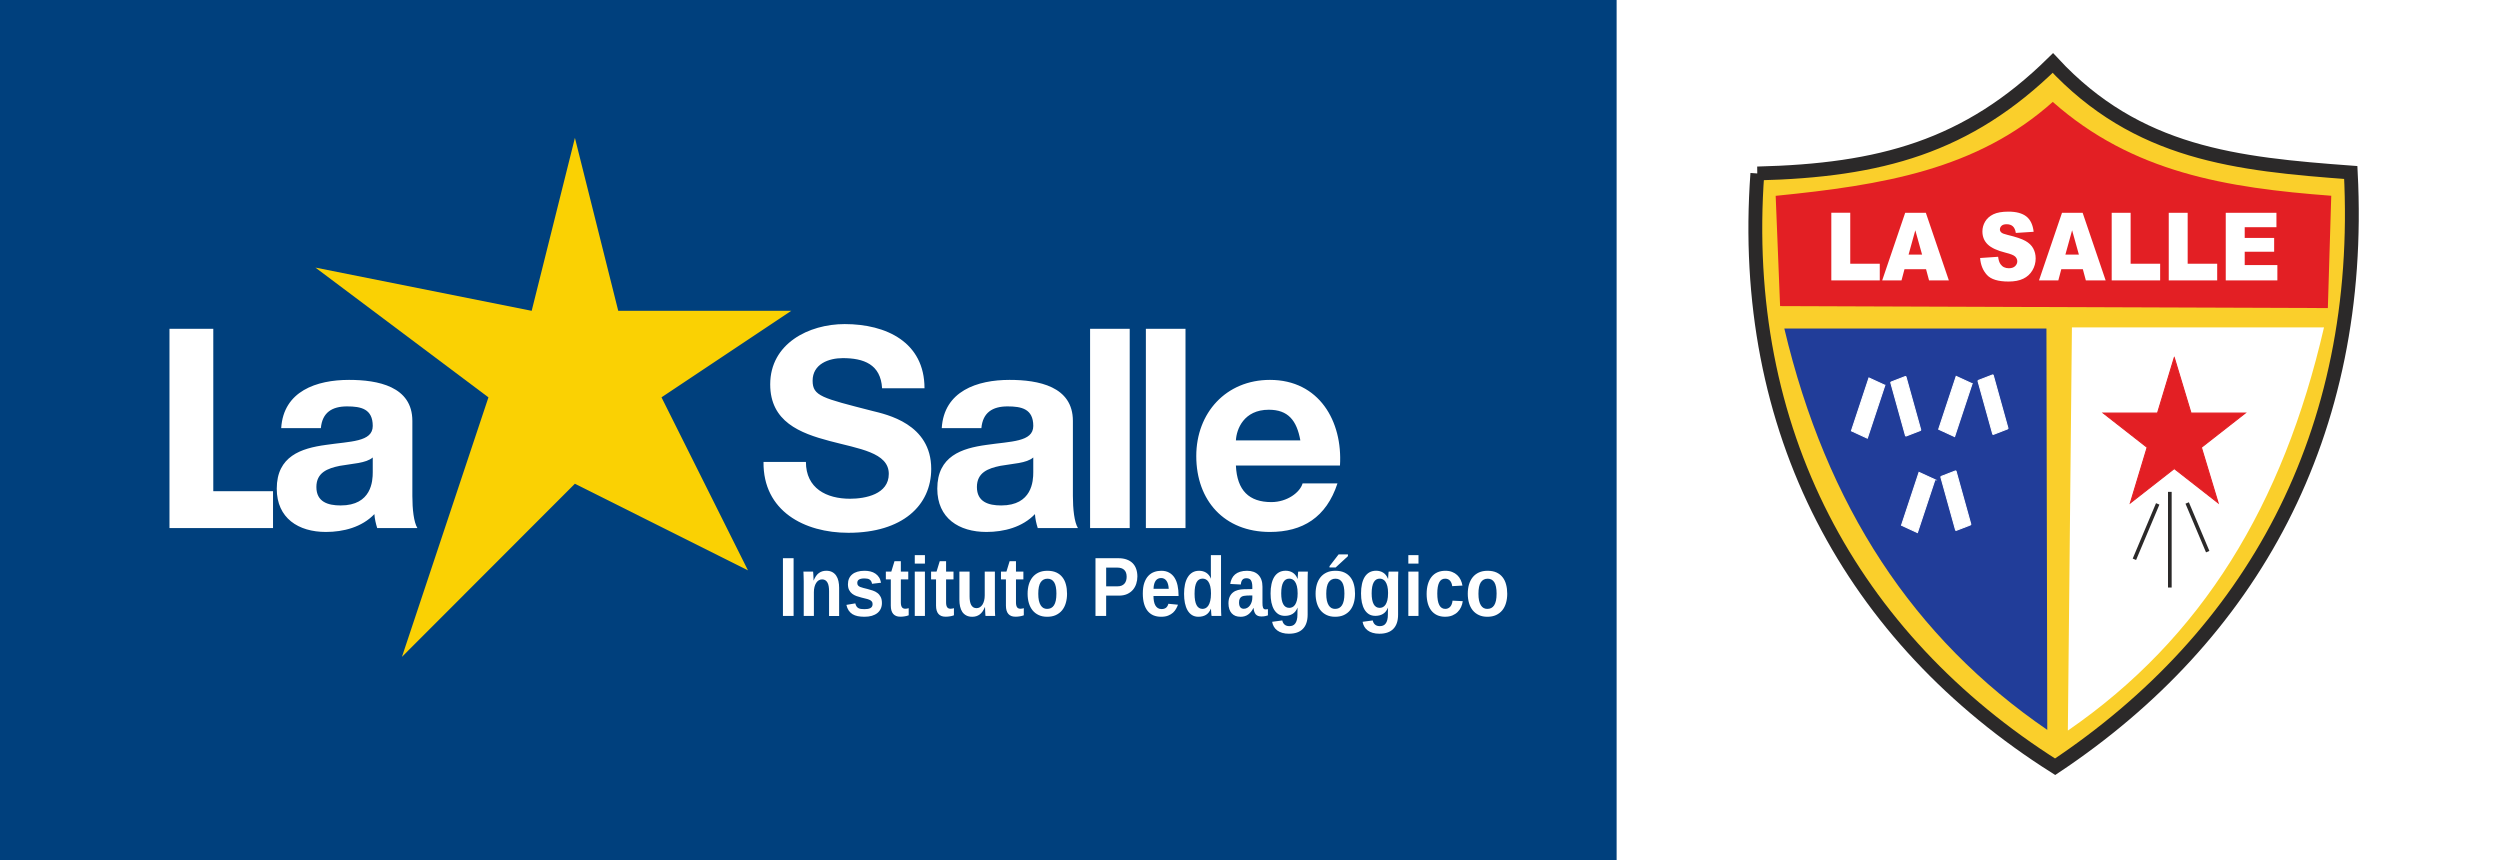 <svg xmlns="http://www.w3.org/2000/svg" width="400" height="137.629"><path d="M0 0h400v137.63H0V0z" fill="#00407d" fill-rule="evenodd"/><path d="M258.66 0H400v137.63H258.66V0z" fill="#fff" fill-rule="evenodd"/><path d="M281.176 27.755c19.61-.48 33.612-4.234 47.282-17.678 13.518 14.572 29.45 16.17 47.666 17.523 2.157 41.928-15.95 74.205-47.304 95.08-32.612-20.62-50.654-53.856-47.644-94.925z" fill="#facf2b" fill-rule="evenodd" stroke="#2b2929" stroke-width="2.215" stroke-miterlimit="22.926"/><path d="M285.49 52.56c6.742 28.434 20.678 49.567 42.074 64.22l-.134-64.22h-41.94z" fill="#213d99" fill-rule="evenodd"/><path d="M371.84 52.38c-6.562 28.435-19.527 49.73-40.983 64.51l.65-64.51h40.333z" fill="#fff" fill-rule="evenodd"/><path d="M284.108 31.334c17.128-1.715 32.172-4.17 44.335-15.03C341.227 27.62 356.245 30.06 373 31.32l-.543 17.972-87.642-.317-.707-17.64z" fill="#e31f24" fill-rule="evenodd"/><path d="M301.575 61.647l-2.543-1.17-2.8 8.456 2.544 1.17 2.8-8.456zM304.855 60.245l-2.27.88c-.045.016-.072.065-.06.106l2.358 8.478c.012.042.057.062.1.045l2.273-.88c.044-.016.07-.064.06-.107l-2.36-8.476c-.01-.043-.056-.062-.1-.046zM315.534 61.393l-2.543-1.17-2.798 8.456 2.543 1.17 2.8-8.457zM318.814 59.99l-2.27.88c-.046.016-.07.065-.06.108l2.357 8.476c.013.043.058.062.103.046l2.27-.88c.045-.017.07-.065.06-.107l-2.358-8.476c-.01-.043-.057-.062-.1-.046zM309.59 76.754l-2.544-1.17-2.8 8.456 2.543 1.17 2.8-8.456zM312.868 75.352l-2.27.88c-.045.017-.07.065-.06.107l2.358 8.475c.012.043.057.062.102.046l2.27-.878c.046-.017.07-.065.06-.108l-2.358-8.476c-.012-.043-.058-.062-.1-.045z" fill="#fff" fill-rule="evenodd" stroke="#fff" stroke-width=".169" stroke-miterlimit="22.926"/><path d="M347.883 57.21l2.68 8.88 8.677.002-7.02 5.488 2.682 8.88-7.02-5.488-7.018 5.488 2.68-8.88-7.018-5.488h8.676l2.68-8.88z" fill="#e31f24" fill-rule="evenodd" stroke="#e31f24" stroke-width=".169" stroke-miterlimit="22.926"/><path d="M293.01 34.042h3.03v8.154h4.723v2.665h-7.753V34.043zm15.156 9.033h-3.45l-.473 1.786h-3.092l3.68-10.818h3.302l3.683 10.82h-3.168l-.48-1.787zm-.634-2.34l-1.084-3.89-1.076 3.89h2.16zm9.287.546l2.88-.197c.06.516.19.91.38 1.18.31.44.757.655 1.337.655.43 0 .764-.11 1-.334.23-.225.348-.484.348-.78 0-.278-.11-.53-.333-.752-.224-.222-.74-.43-1.55-.627-1.33-.33-2.275-.766-2.84-1.312-.57-.547-.856-1.242-.856-2.09 0-.555.146-1.082.438-1.575.292-.494.73-.882 1.316-1.167.586-.28 1.39-.422 2.408-.422 1.252 0 2.208.257 2.865.77.656.515 1.047 1.334 1.172 2.455l-2.853.183c-.075-.486-.235-.84-.48-1.063-.24-.22-.576-.33-1.002-.33-.354 0-.62.08-.797.247-.178.164-.267.365-.267.602 0 .17.073.325.22.464.143.143.48.274 1.017.398 1.323.315 2.27.635 2.842.957.572.323.99.72 1.25 1.2.26.476.392 1.01.392 1.602 0 .693-.176 1.332-.522 1.917-.348.586-.833 1.03-1.458 1.33-.622.303-1.41.454-2.358.454-1.666 0-2.82-.352-3.46-1.062-.644-.708-1.007-1.607-1.09-2.7zm16.436 1.795h-3.45l-.473 1.786h-3.093l3.682-10.818h3.3l3.683 10.82h-3.168l-.48-1.787zm-.634-2.34l-1.084-3.89-1.076 3.89h2.16zm5.25-6.693h3.028v8.154h4.724v2.665h-7.752V34.043zm9.127 0h3.028v8.154h4.723v2.665H347V34.043zm9.122 0h8.11v2.31h-5.077v1.72h4.71v2.207h-4.71v2.13h5.225v2.45h-8.258V34.043z" fill="#fff"/><path d="M347.173 78.7v15.304M345.234 80.622l-3.73 8.864M349.948 80.476l3.285 7.788" fill="none" stroke="#2b2929" stroke-width=".586" stroke-miterlimit="2.613"/><path style="-inkscape-font-specification:Arial-BoldMT" d="M125.27 98.55v-9.238h1.705v9.24h-1.706M132.65 98.55v-3.98c0-.274-.02-.526-.058-.753-.04-.232-.1-.43-.19-.59-.09-.166-.205-.295-.347-.387-.143-.092-.317-.138-.52-.138-.198 0-.377.05-.54.15-.157.097-.294.237-.41.42-.115.18-.206.396-.27.65-.063.25-.093.524-.093.826v3.803h-1.625v-5.507c0-.153 0-.31-.012-.472 0-.16 0-.314-.012-.458 0-.15-.012-.28-.012-.394 0-.118-.01-.205-.016-.262h1.55c.012.053.015.138.023.256.01.113.015.24.023.38.012.14.013.28.017.42.012.14.012.258.012.354h.022c.22-.542.495-.936.827-1.18.33-.245.726-.368 1.184-.368.378 0 .696.07.955.21.26.14.473.333.635.577.166.245.285.534.358.866.074.333.11.692.11 1.076v4.505h-1.62M141.108 96.48c0 .34-.063.646-.19.917-.124.27-.305.503-.544.695-.24.188-.532.335-.88.44-.346.1-.742.15-1.185.15-.398 0-.757-.034-1.077-.098-.32-.065-.6-.172-.844-.32-.24-.154-.44-.35-.603-.59-.162-.242-.283-.54-.364-.893l1.428-.242c.047.197.11.357.192.48.082.122.18.215.3.28.12.066.26.11.417.132.16.022.344.034.55.034.184 0 .355-.013.514-.034.16-.025.3-.068.416-.124.12-.06.212-.145.278-.25.066-.11.098-.244.098-.406 0-.184-.047-.328-.145-.433-.09-.11-.22-.197-.386-.262-.162-.07-.355-.13-.58-.177-.218-.053-.454-.112-.704-.177-.263-.065-.52-.143-.775-.235s-.482-.217-.683-.374c-.2-.157-.362-.355-.486-.596-.123-.245-.185-.553-.185-.924 0-.337.06-.636.175-.9.116-.265.285-.49.51-.674.222-.188.498-.33.826-.426.332-.1.712-.15 1.14-.15.34 0 .656.036.95.11.292.07.554.184.785.342.232.153.424.35.58.59.157.24.267.53.328.872l-1.44.17c-.027-.17-.075-.31-.144-.42-.07-.112-.158-.203-.262-.268-.1-.065-.217-.11-.352-.13-.135-.026-.284-.04-.446-.04-.385 0-.675.057-.867.17-.193.11-.29.295-.29.558 0 .16.04.29.116.387.08.097.192.178.335.243.146.06.318.116.514.164.2.043.418.098.653.164.29.07.573.154.85.25.282.092.53.22.746.387.22.162.395.372.526.63.134.257.202.585.202.983M144.02 98.67c-.477 0-.845-.147-1.103-.44-.26-.297-.388-.745-.388-1.344v-4.184h-.793v-1.246h.873l.51-1.665h1.017v1.666h1.186v1.246h-1.186v3.685c0 .346.058.6.173.768.116.16.295.242.538.242.1 0 .19-.013.272-.025.08-.017.172-.04.272-.065v1.14c-.2.075-.413.13-.636.165-.224.04-.47.06-.735.06M146.364 90.177V88.82h1.625v1.357h-1.626m0 8.374v-7.094h1.625v7.095h-1.626M151.26 98.67c-.48 0-.848-.147-1.106-.44-.258-.297-.388-.745-.388-1.344v-4.184h-.792v-1.246h.873l.51-1.665h1.017v1.666h1.186v1.246h-1.186v3.685c0 .346.058.6.174.768.115.16.295.242.538.242.1 0 .19-.013.27-.025.082-.017.173-.04.273-.065v1.14c-.2.075-.413.13-.637.165-.224.04-.468.06-.734.06M155.133 91.456v3.98c0 .276.02.53.058.76.04.228.103.425.192.59.09.163.203.29.342.382.142.092.316.137.52.137.197 0 .374-.048.532-.144.162-.1.3-.24.417-.42.115-.182.204-.4.266-.648.064-.253.097-.53.097-.833v-3.804h1.625v5.98c0 .162.012.317.012.466.012.144.014.275.017.394.013.113.015.198.018.255h-1.55c0-.052-.012-.134-.023-.248-.012-.118-.015-.247-.023-.387 0-.14-.012-.28-.017-.42 0-.14-.012-.257-.012-.354h-.03c-.215.54-.49.93-.826 1.175-.332.245-.727.367-1.186.367-.373 0-.69-.07-.953-.21-.263-.14-.476-.33-.642-.57-.162-.245-.28-.533-.353-.865-.074-.333-.11-.69-.11-1.076v-4.504h1.626M162.44 98.67c-.478 0-.846-.147-1.105-.44-.258-.297-.387-.745-.387-1.344v-4.184h-.792v-1.246h.873l.508-1.665h1.018v1.666h1.185v1.246h-1.184v3.685c0 .346.058.6.173.768.115.16.294.242.537.242.1 0 .19-.013.272-.025.08-.017.17-.04.27-.065v1.14c-.2.075-.412.13-.635.165-.224.04-.47.06-.735.06M170.728 94.997c0 .542-.067 1.038-.203 1.49-.13.45-.33.838-.595 1.166-.266.323-.598.577-.995.76-.397.18-.86.27-1.388.27-.51 0-.958-.09-1.348-.27-.39-.18-.718-.43-.984-.754-.262-.324-.46-.71-.596-1.16-.135-.456-.202-.956-.202-1.503 0-.53.063-1.016.19-1.462.132-.45.328-.84.59-1.167.263-.328.593-.584.99-.768.397-.183.86-.275 1.394-.275.562 0 1.042.092 1.44.275.397.184.72.44.97.768.256.323.44.71.556 1.16.12.446.18.936.18 1.47m-1.7 0c0-.845-.122-1.457-.365-1.837-.243-.38-.596-.57-1.058-.57-.478 0-.845.193-1.1.578-.254.384-.38.994-.38 1.83 0 .423.03.788.097 1.094.07.306.166.558.29.754.123.197.27.343.445.44.173.092.364.137.572.137.238 0 .45-.045.636-.137.188-.096.347-.243.474-.44.127-.196.223-.448.29-.754.064-.306.097-.67.097-1.095M181.98 92.236c0 .398-.06.783-.178 1.155-.116.368-.295.693-.538.978-.243.284-.552.51-.926.682-.374.166-.817.25-1.33.25h-2.024v3.25h-1.706v-9.238h3.66c.52 0 .972.073 1.354.216.382.14.698.34.95.597.25.258.434.566.554.925.123.358.185.754.185 1.186m-1.717.034c0-.476-.127-.837-.382-1.082-.25-.25-.627-.373-1.132-.373h-1.764v2.996h1.81c.255 0 .473-.036.654-.11.185-.076.337-.18.457-.315.123-.136.214-.298.27-.486.06-.193.088-.403.088-.63M185.775 98.682c-.45 0-.858-.075-1.22-.223-.36-.154-.665-.383-.92-.69-.254-.31-.45-.696-.584-1.16-.134-.468-.202-1.014-.202-1.64 0-.677.08-1.247.238-1.71.162-.464.377-.838.647-1.122.274-.29.588-.496.943-.623s.73-.19 1.122-.19c.494 0 .914.098 1.26.295.352.192.64.463.863.813.224.35.388.77.492 1.26.104.484.157 1.022.157 1.612v.053h-4.015c0 .298.023.575.07.833.045.255.12.475.224.663.103.184.238.33.404.44.166.105.366.157.602.157.285 0 .518-.068.7-.203.18-.14.31-.354.387-.643l1.532.15c-.07.202-.167.416-.295.644-.123.227-.29.437-.497.63-.208.187-.468.345-.78.47-.31.124-.685.185-1.128.185m0-6.197c-.166 0-.322.034-.47.098-.142.06-.267.162-.375.302-.104.135-.19.312-.254.53-.066.22-.102.482-.11.788h2.43c-.032-.573-.153-1-.365-1.285-.21-.29-.497-.434-.855-.434M193.853 98.55c-.012-.034-.017-.095-.03-.182-.01-.092-.016-.195-.028-.31-.012-.112-.015-.228-.023-.346 0-.118-.012-.223-.012-.315h-.023c-.19.46-.453.79-.793.99-.335.197-.738.295-1.208.295-.394 0-.735-.092-1.024-.275-.286-.184-.523-.44-.712-.767-.185-.328-.323-.715-.416-1.16-.09-.45-.133-.94-.133-1.47 0-.537.047-1.03.14-1.482.096-.45.243-.837.44-1.16.196-.328.445-.584.745-.768.305-.183.666-.275 1.082-.275.204 0 .4.024.59.073.19.05.364.123.526.223.162.102.31.23.44.388.13.157.243.347.335.57h.012c0-.044 0-.107-.012-.19v-.295c0-.11 0-.223-.01-.34V88.82h1.624v8.185c0 .345.012.653.017.924.01.266.02.474.028.622h-1.573m-.075-3.587c0-.467-.04-.854-.116-1.16-.077-.31-.18-.556-.306-.735-.124-.183-.266-.31-.428-.38-.158-.074-.32-.112-.486-.112-.208 0-.393.045-.555.138-.16.092-.294.236-.406.432-.11.197-.19.448-.25.754-.053.307-.08.676-.08 1.11 0 1.607.426 2.412 1.278 2.412.162 0 .324-.04.486-.118.162-.078.307-.212.434-.4.127-.188.23-.44.306-.754.08-.32.122-.715.122-1.187M198.482 98.682c-.3 0-.57-.045-.81-.137-.235-.096-.436-.234-.6-.414-.167-.182-.294-.407-.383-.674-.09-.267-.134-.57-.134-.912 0-.42.063-.77.19-1.055.132-.29.31-.52.533-.696.222-.18.485-.308.785-.387.3-.083.62-.127.96-.13l1.348-.026v-.36c0-.258-.022-.472-.064-.643-.04-.174-.098-.316-.174-.426-.077-.11-.174-.185-.29-.228-.112-.047-.24-.073-.387-.073-.136 0-.257.014-.365.044-.104.03-.195.084-.272.163-.077.075-.14.178-.19.31-.047.126-.08.287-.1.484l-1.694-.09c.045-.31.13-.593.254-.847.123-.258.293-.48.51-.67.22-.187.486-.33.803-.432.32-.104.694-.156 1.122-.156.388 0 .735.054 1.04.164.304.11.563.273.775.492.212.214.374.478.486.793.113.315.168.68.168 1.095v2.584c0 .166.012.315.017.446.015.13.04.243.075.334.04.088.09.156.157.204.07.044.158.065.266.065.123 0 .242-.013.358-.038v.996c-.096.025-.182.05-.26.073-.076.023-.153.04-.23.054-.077.014-.16.023-.25.034-.083.013-.184.014-.3.014-.408 0-.71-.113-.908-.34-.193-.228-.308-.562-.347-1.004h-.035c-.216.442-.493.785-.833 1.03-.335.244-.744.367-1.226.367m1.892-3.417l-.832.014c-.174.013-.34.025-.498.053-.154.022-.29.073-.41.15-.116.076-.21.185-.278.33-.07.143-.104.34-.104.59 0 .336.067.587.202.753.14.162.322.243.55.243.208 0 .397-.05.566-.15.17-.1.313-.232.43-.394.118-.166.21-.356.276-.57.065-.214.1-.433.1-.656v-.36M206.242 101.397c-.413 0-.777-.048-1.094-.144-.312-.092-.58-.223-.804-.394-.22-.167-.397-.368-.532-.604-.13-.232-.22-.487-.27-.767l1.624-.218c.058.285.18.508.37.67.193.16.443.242.752.242.193 0 .368-.03.526-.092.162-.06.3-.166.41-.315.116-.144.205-.336.267-.577.067-.24.1-.537.1-.892v-.373c0-.127 0-.243.01-.348 0-.123.012-.24.012-.354h-.012c-.19.46-.455.79-.798.997-.34.205-.745.308-1.215.308-.397 0-.74-.088-1.03-.262-.285-.18-.522-.427-.71-.74-.19-.32-.33-.7-.423-1.136-.09-.44-.133-.926-.133-1.456 0-.546.048-1.04.146-1.48.097-.447.242-.83.44-1.15.2-.318.45-.563.75-.734.305-.174.666-.262 1.082-.262.417 0 .79.1 1.117.302.33.2.59.527.775.977h.03c0-.092 0-.197.01-.315.013-.123.016-.238.024-.347.01-.114.015-.215.023-.302.012-.088.02-.146.03-.177h1.537c-.012.157-.015.378-.023.662-.01.284-.01.61-.01.977v5.24c0 .515-.066.964-.198 1.344-.13.384-.323.703-.578.956-.25.254-.56.444-.93.57-.367.128-.786.19-1.256.19m1.36-6.49c0-.447-.04-.818-.117-1.116-.076-.297-.176-.535-.3-.714-.123-.18-.265-.306-.427-.38-.158-.076-.318-.113-.48-.113-.208 0-.394.045-.556.138-.158.093-.293.235-.404.427-.112.193-.197.437-.255.735-.058.297-.087.65-.087 1.062 0 .765.11 1.342.325 1.73.216.39.538.585.966.585.163 0 .323-.036.48-.105.163-.075.308-.2.435-.38.127-.184.23-.427.306-.728.078-.302.117-.682.117-1.14M216.804 94.997c0 .542-.067 1.038-.202 1.49-.13.45-.33.838-.596 1.166-.266.323-.597.577-.995.76-.396.18-.858.27-1.387.27-.51 0-.958-.09-1.347-.27-.39-.18-.718-.43-.984-.754-.262-.324-.46-.71-.595-1.16-.135-.456-.203-.956-.203-1.503 0-.53.064-1.016.19-1.462.132-.45.33-.84.59-1.167.263-.328.593-.584.99-.768.397-.183.862-.275 1.394-.275.563 0 1.043.092 1.44.275.397.184.72.44.972.768.254.323.44.71.555 1.16.12.446.18.936.18 1.47m-1.7 0c0-.845-.123-1.457-.365-1.837-.243-.38-.596-.57-1.06-.57-.477 0-.843.193-1.098.578-.254.384-.382.994-.382 1.83 0 .423.032.788.098 1.094.07.306.166.558.29.754.123.197.272.343.445.44.174.092.364.137.573.137.24 0 .45-.045.636-.137.19-.096.347-.243.474-.44.127-.196.224-.448.29-.754.064-.306.097-.67.097-1.095m-2.383-4.203v-.203l1.458-1.888h1.492v.282l-1.966 1.81h-.984M220.716 101.397c-.413 0-.777-.048-1.093-.144-.313-.092-.58-.223-.804-.394-.22-.167-.398-.368-.533-.604-.13-.232-.222-.487-.272-.767l1.625-.218c.058.285.18.508.37.67.193.16.444.242.752.242.193 0 .368-.03.526-.092.162-.06.3-.166.41-.315.117-.144.205-.336.267-.577.066-.24.098-.537.098-.892v-.373c0-.127 0-.243.01-.348 0-.123.013-.24.013-.354h-.012c-.19.46-.455.79-.798.997-.34.205-.744.308-1.215.308-.396 0-.74-.088-1.028-.262-.285-.18-.523-.427-.71-.74-.19-.32-.33-.7-.424-1.136-.09-.44-.133-.926-.133-1.456 0-.546.047-1.04.145-1.48.097-.447.243-.83.44-1.15.2-.318.45-.563.75-.734.306-.174.666-.262 1.083-.262.416 0 .788.1 1.116.302.33.2.59.527.774.977h.03c0-.092 0-.197.01-.315.013-.123.016-.238.024-.347.012-.114.015-.215.023-.302.013-.088.023-.146.03-.177h1.538c-.012.157-.015.378-.023.662-.012.284-.012.61-.012.977v5.24c0 .515-.065.964-.196 1.344-.13.384-.324.703-.58.956-.25.254-.56.444-.93.57-.366.128-.784.19-1.255.19m1.36-6.49c0-.447-.04-.818-.116-1.116-.077-.297-.178-.535-.3-.714-.124-.18-.267-.306-.43-.38-.157-.076-.317-.113-.48-.113-.207 0-.392.045-.554.138-.158.093-.294.235-.405.427-.112.193-.197.437-.255.735-.058.297-.087.65-.087 1.062 0 .765.11 1.342.324 1.73.215.39.537.585.965.585.162 0 .322-.036.48-.105.162-.075.307-.2.434-.38.126-.184.228-.427.306-.728.077-.302.115-.682.115-1.14M225.333 90.177V88.82h1.625v1.357h-1.625m0 8.374v-7.094h1.625v7.095h-1.625M231.234 98.682c-.497 0-.933-.088-1.307-.262-.37-.175-.678-.422-.925-.74-.247-.32-.432-.703-.555-1.15-.124-.45-.185-.945-.185-1.487 0-.59.067-1.115.202-1.574.135-.464.33-.853.584-1.168.255-.32.567-.562.937-.728.374-.166.798-.25 1.273-.25.404 0 .763.062 1.075.185.316.12.588.29.816.503.226.21.41.46.548.748.143.29.24.6.295.932l-1.637.092c-.046-.363-.162-.65-.347-.865-.186-.22-.448-.33-.787-.33-.436 0-.754.204-.954.61-.202.407-.302.997-.302 1.77 0 1.636.426 2.453 1.278 2.453.308 0 .567-.11.775-.327.21-.223.338-.553.388-.99l1.632.083c-.04.327-.128.642-.267.944-.134.297-.32.56-.555.793-.23.227-.513.41-.844.55-.332.136-.712.204-1.14.204M241.157 94.997c0 .542-.067 1.038-.202 1.49-.13.45-.33.838-.596 1.166-.267.323-.598.577-.996.76-.397.18-.86.27-1.388.27-.51 0-.958-.09-1.347-.27-.39-.18-.72-.43-.985-.754-.262-.324-.46-.71-.595-1.16-.135-.456-.203-.956-.203-1.503 0-.53.063-1.016.19-1.462.132-.45.33-.84.59-1.167.263-.328.593-.584.99-.768.397-.183.862-.275 1.394-.275.564 0 1.044.092 1.44.275.398.184.722.44.973.768.254.323.44.71.555 1.16.12.446.18.936.18 1.47m-1.7 0c0-.845-.123-1.457-.366-1.837-.242-.38-.595-.57-1.058-.57-.478 0-.844.193-1.1.578-.253.384-.38.994-.38 1.83 0 .423.03.788.098 1.094.07.306.166.558.29.754.123.197.27.343.445.44.173.092.364.137.572.137.24 0 .45-.045.636-.137.19-.096.347-.243.474-.44.127-.196.224-.448.29-.754.065-.306.097-.67.097-1.095" font-size="10.926" font-weight="bold" fill="#fff" font-family="Arial"/><path d="M91.986 22.06l6.932 27.673h27.68l-20.758 13.84 13.835 27.685-27.697-13.86-27.667 27.7 13.84-41.522-27.68-20.76 34.596 6.914 6.92-27.673z" fill="#fad103"/><path d="M27.117 84.488h16.567v-5.893h-9.558V52.612h-7.01v31.876zM59.64 75.56c0 1.383-.18 5.312-5.135 5.312-2.053 0-3.884-.58-3.884-2.947 0-2.322 1.787-2.99 3.752-3.392 1.964-.358 4.196-.402 5.267-1.34v2.366zm-8.304-7.055c.223-2.5 1.785-3.482 4.196-3.482 2.232 0 4.107.402 4.107 3.125 0 2.59-3.617 2.456-7.5 3.036-3.93.536-7.858 1.786-7.858 7.008 0 4.733 3.482 6.92 7.857 6.92 2.81 0 5.76-.758 7.767-2.856.044.758.224 1.518.446 2.232h6.43c-.58-.938-.804-3.036-.804-5.134v-12.01c0-5.535-5.537-6.562-10.136-6.562-5.178 0-10.49 1.786-10.85 7.723h6.342zM122.162 73.907c-.09 7.858 6.52 11.34 13.573 11.34 8.66 0 13.26-4.375 13.26-10.224 0-7.232-7.144-8.705-9.466-9.286-7.99-2.054-9.51-2.366-9.51-4.82 0-2.68 2.59-3.617 4.822-3.617 3.348 0 6.07.982 6.294 4.82h6.786c0-7.365-6.116-10.267-12.768-10.267-5.76 0-11.92 3.125-11.92 9.644 0 5.98 4.778 7.812 9.51 9.062 4.687 1.25 9.464 1.83 9.464 5.267 0 3.26-3.75 3.973-6.206 3.973-3.75 0-7.054-1.652-7.054-5.893h-6.786zM165.324 75.56c0 1.383-.18 5.312-5.135 5.312-2.054 0-3.884-.58-3.884-2.947 0-2.322 1.786-2.99 3.75-3.392 1.964-.358 4.196-.402 5.268-1.34v2.366zm-8.304-7.055c.223-2.5 1.785-3.482 4.196-3.482 2.233 0 4.108.402 4.108 3.125 0 2.59-3.617 2.456-7.5 3.036-3.93.536-7.858 1.786-7.858 7.008 0 4.733 3.482 6.92 7.857 6.92 2.813 0 5.76-.758 7.77-2.856.043.758.222 1.518.445 2.232h6.43c-.58-.938-.805-3.036-.805-5.134v-12.01c0-5.535-5.536-6.562-10.134-6.562-5.18 0-10.492 1.786-10.85 7.723h6.34zM174.414 84.488h6.34V52.612h-6.34v31.876zM183.34 84.488h6.34V52.612h-6.34v31.876zM214.395 74.488c.447-7.098-3.348-13.706-11.205-13.706-7.01 0-11.786 5.268-11.786 12.188 0 7.143 4.508 12.143 11.786 12.143 5.223 0 9.02-2.322 10.804-7.768h-5.58c-.402 1.428-2.456 2.99-5 2.99-3.528 0-5.492-1.83-5.67-5.847h16.65zm-16.65-4.02c.088-1.784 1.25-4.91 5.266-4.91 3.082 0 4.465 1.697 5.046 4.91h-10.312z" fill="#fff" fill-rule="evenodd"/></svg>
